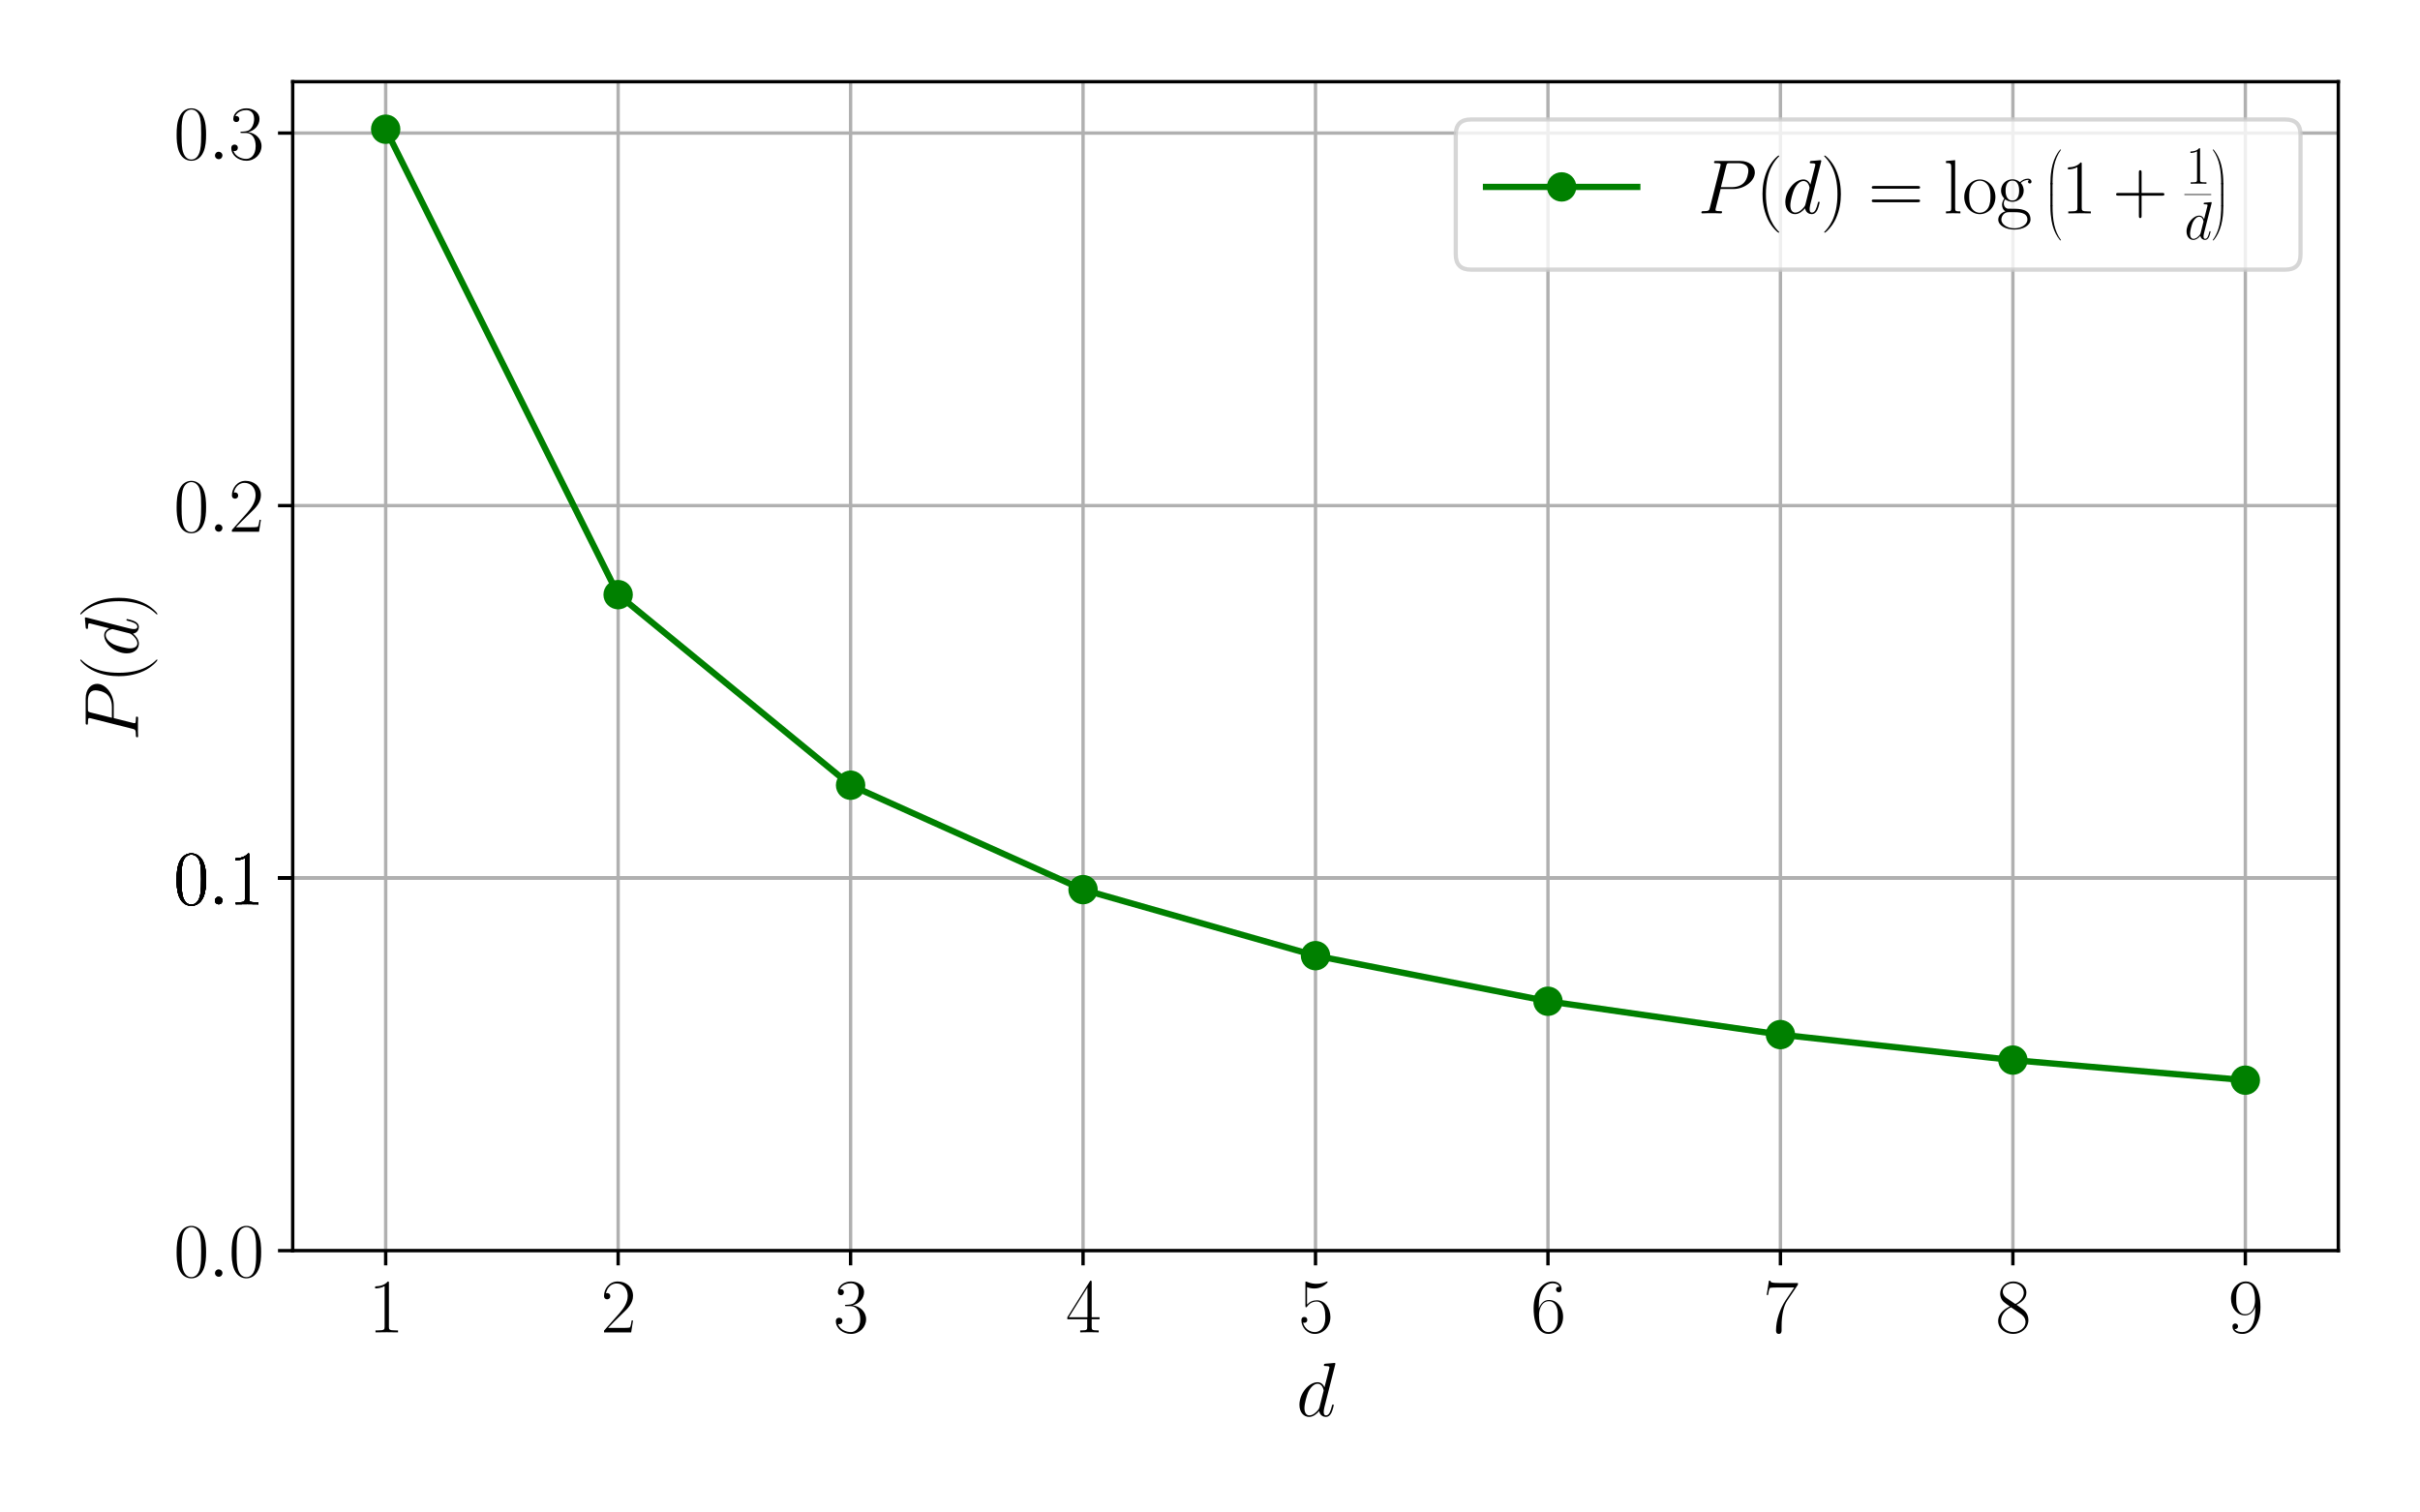 <?xml version="1.0" encoding="utf-8" standalone="no"?>
<!DOCTYPE svg PUBLIC "-//W3C//DTD SVG 1.1//EN"
  "http://www.w3.org/Graphics/SVG/1.1/DTD/svg11.dtd">
<svg xmlns:xlink="http://www.w3.org/1999/xlink" width="576pt" height="360pt" viewBox="0 0 576 360" xmlns="http://www.w3.org/2000/svg" version="1.1">
 <defs>
  <style type="text/css">*{stroke-linejoin: round; stroke-linecap: butt}</style>
 </defs>
 <g id="figure_1">
  <g id="patch_1">
   <path d="M 0 360 
L 576 360 
L 576 0 
L 0 0 
z
" style="fill: #ffffff"/>
  </g>
  <g id="axes_1">
   <g id="patch_2">
    <path d="M 69.668 297.677 
L 556.56 297.677 
L 556.56 19.44 
L 69.668 19.44 
z
" style="fill: #ffffff"/>
   </g>
   <g id="matplotlib.axis_1">
    <g id="xtick_1">
     <g id="line2d_1">
      <path d="M 91.799 297.677 
L 91.799 19.44 
" clip-path="url(#p53b4d0bb75)" style="fill: none; stroke: #b0b0b0; stroke-width: 0.8; stroke-linecap: square"/>
     </g>
     <g id="line2d_2">
      <defs>
       <path id="m583a0e97ef" d="M 0 0 
L 0 3.5 
" style="stroke: #000000; stroke-width: 0.8"/>
      </defs>
      <g>
       <use xlink:href="#m583a0e97ef" x="91.799" y="297.677" style="stroke: #000000; stroke-width: 0.8"/>
      </g>
     </g>
     <g id="text_1">
      <!-- $\mathdefault{1}$ -->
      <g transform="translate(87.687 317.131) scale(0.18 -0.18)">
       <defs>
        <path id="CMR17-31" d="M 1702 4083 
C 1702 4217 1696 4224 1606 4224 
C 1357 3927 979 3833 621 3820 
C 602 3820 570 3820 563 3808 
C 557 3795 557 3782 557 3648 
C 755 3648 1088 3686 1344 3839 
L 1344 467 
C 1344 243 1331 166 781 166 
L 589 166 
L 589 0 
C 896 6 1216 12 1523 12 
C 1830 12 2150 6 2458 0 
L 2458 166 
L 2266 166 
C 1715 166 1702 236 1702 467 
L 1702 4083 
z
" transform="scale(0.016)"/>
       </defs>
       <use xlink:href="#CMR17-31" transform="scale(0.996)"/>
      </g>
     </g>
    </g>
    <g id="xtick_2">
     <g id="line2d_3">
      <path d="M 147.128 297.677 
L 147.128 19.44 
" clip-path="url(#p53b4d0bb75)" style="fill: none; stroke: #b0b0b0; stroke-width: 0.8; stroke-linecap: square"/>
     </g>
     <g id="line2d_4">
      <g>
       <use xlink:href="#m583a0e97ef" x="147.128" y="297.677" style="stroke: #000000; stroke-width: 0.8"/>
      </g>
     </g>
     <g id="text_2">
      <!-- $\mathdefault{2}$ -->
      <g transform="translate(143.016 317.131) scale(0.18 -0.18)">
       <defs>
        <path id="CMR17-32" d="M 2669 990 
L 2554 990 
C 2490 537 2438 460 2413 422 
C 2381 371 1920 371 1830 371 
L 602 371 
C 832 620 1280 1073 1824 1596 
C 2214 1966 2669 2400 2669 3033 
C 2669 3788 2067 4224 1395 4224 
C 691 4224 262 3603 262 3027 
C 262 2777 448 2745 525 2745 
C 589 2745 781 2783 781 3007 
C 781 3206 614 3264 525 3264 
C 486 3264 448 3257 422 3244 
C 544 3788 915 4057 1306 4057 
C 1862 4057 2227 3616 2227 3033 
C 2227 2477 1901 1998 1536 1583 
L 262 147 
L 262 0 
L 2515 0 
L 2669 990 
z
" transform="scale(0.016)"/>
       </defs>
       <use xlink:href="#CMR17-32" transform="scale(0.996)"/>
      </g>
     </g>
    </g>
    <g id="xtick_3">
     <g id="line2d_5">
      <path d="M 202.456 297.677 
L 202.456 19.44 
" clip-path="url(#p53b4d0bb75)" style="fill: none; stroke: #b0b0b0; stroke-width: 0.8; stroke-linecap: square"/>
     </g>
     <g id="line2d_6">
      <g>
       <use xlink:href="#m583a0e97ef" x="202.456" y="297.677" style="stroke: #000000; stroke-width: 0.8"/>
      </g>
     </g>
     <g id="text_3">
      <!-- $\mathdefault{3}$ -->
      <g transform="translate(198.344 317.131) scale(0.18 -0.18)">
       <defs>
        <path id="CMR17-33" d="M 1414 2176 
C 1984 2176 2234 1673 2234 1094 
C 2234 322 1824 25 1453 25 
C 1114 25 563 193 390 691 
C 422 678 454 678 486 678 
C 640 678 755 780 755 947 
C 755 1132 614 1216 486 1216 
C 378 1216 211 1164 211 927 
C 211 335 787 -128 1466 -128 
C 2176 -128 2720 432 2720 1087 
C 2720 1718 2208 2176 1600 2246 
C 2086 2347 2554 2776 2554 3353 
C 2554 3856 2048 4224 1472 4224 
C 890 4224 378 3862 378 3347 
C 378 3123 544 3084 627 3084 
C 762 3084 877 3167 877 3334 
C 877 3500 762 3584 627 3584 
C 602 3584 570 3584 544 3571 
C 730 3999 1235 4076 1459 4076 
C 1683 4076 2106 3966 2106 3347 
C 2106 3167 2080 2851 1862 2574 
C 1670 2329 1453 2316 1242 2297 
C 1210 2297 1062 2284 1037 2284 
C 992 2278 966 2272 966 2227 
C 966 2182 973 2176 1101 2176 
L 1414 2176 
z
" transform="scale(0.016)"/>
       </defs>
       <use xlink:href="#CMR17-33" transform="scale(0.996)"/>
      </g>
     </g>
    </g>
    <g id="xtick_4">
     <g id="line2d_7">
      <path d="M 257.785 297.677 
L 257.785 19.44 
" clip-path="url(#p53b4d0bb75)" style="fill: none; stroke: #b0b0b0; stroke-width: 0.8; stroke-linecap: square"/>
     </g>
     <g id="line2d_8">
      <g>
       <use xlink:href="#m583a0e97ef" x="257.785" y="297.677" style="stroke: #000000; stroke-width: 0.8"/>
      </g>
     </g>
     <g id="text_4">
      <!-- $\mathdefault{4}$ -->
      <g transform="translate(253.673 317.131) scale(0.18 -0.18)">
       <defs>
        <path id="CMR17-34" d="M 2150 4147 
C 2150 4281 2144 4288 2029 4288 
L 128 1254 
L 128 1088 
L 1779 1088 
L 1779 460 
C 1779 230 1766 166 1318 166 
L 1197 166 
L 1197 0 
C 1402 12 1747 12 1965 12 
C 2182 12 2528 12 2733 0 
L 2733 166 
L 2611 166 
C 2163 166 2150 230 2150 460 
L 2150 1088 
L 2803 1088 
L 2803 1254 
L 2150 1254 
L 2150 4147 
z
M 1798 3723 
L 1798 1254 
L 256 1254 
L 1798 3723 
z
" transform="scale(0.016)"/>
       </defs>
       <use xlink:href="#CMR17-34" transform="scale(0.996)"/>
      </g>
     </g>
    </g>
    <g id="xtick_5">
     <g id="line2d_9">
      <path d="M 313.114 297.677 
L 313.114 19.44 
" clip-path="url(#p53b4d0bb75)" style="fill: none; stroke: #b0b0b0; stroke-width: 0.8; stroke-linecap: square"/>
     </g>
     <g id="line2d_10">
      <g>
       <use xlink:href="#m583a0e97ef" x="313.114" y="297.677" style="stroke: #000000; stroke-width: 0.8"/>
      </g>
     </g>
     <g id="text_5">
      <!-- $\mathdefault{5}$ -->
      <g transform="translate(309.002 317.131) scale(0.18 -0.18)">
       <defs>
        <path id="CMR17-35" d="M 730 3750 
C 794 3724 1056 3641 1325 3641 
C 1920 3641 2246 3961 2432 4140 
C 2432 4191 2432 4224 2394 4224 
C 2387 4224 2374 4224 2323 4198 
C 2099 4102 1837 4032 1517 4032 
C 1325 4032 1037 4055 723 4191 
C 653 4224 640 4224 634 4224 
C 602 4224 595 4217 595 4090 
L 595 2231 
C 595 2113 595 2080 659 2080 
C 691 2080 704 2093 736 2139 
C 941 2435 1222 2560 1542 2560 
C 1766 2560 2246 2415 2246 1293 
C 2246 1087 2246 716 2054 422 
C 1894 159 1645 25 1370 25 
C 947 25 518 319 403 812 
C 429 806 480 793 506 793 
C 589 793 749 838 749 1036 
C 749 1209 627 1280 506 1280 
C 358 1280 262 1190 262 1011 
C 262 454 704 -128 1382 -128 
C 2042 -128 2669 441 2669 1267 
C 2669 2054 2170 2662 1549 2662 
C 1222 2662 947 2540 730 2304 
L 730 3750 
z
" transform="scale(0.016)"/>
       </defs>
       <use xlink:href="#CMR17-35" transform="scale(0.996)"/>
      </g>
     </g>
    </g>
    <g id="xtick_6">
     <g id="line2d_11">
      <path d="M 368.443 297.677 
L 368.443 19.44 
" clip-path="url(#p53b4d0bb75)" style="fill: none; stroke: #b0b0b0; stroke-width: 0.8; stroke-linecap: square"/>
     </g>
     <g id="line2d_12">
      <g>
       <use xlink:href="#m583a0e97ef" x="368.443" y="297.677" style="stroke: #000000; stroke-width: 0.8"/>
      </g>
     </g>
     <g id="text_6">
      <!-- $\mathdefault{6}$ -->
      <g transform="translate(364.33 317.131) scale(0.18 -0.18)">
       <defs>
        <path id="CMR17-36" d="M 678 2198 
C 678 3712 1395 4076 1811 4076 
C 1946 4076 2272 4049 2400 3782 
C 2298 3782 2106 3782 2106 3558 
C 2106 3385 2246 3328 2336 3328 
C 2394 3328 2566 3353 2566 3571 
C 2566 3987 2246 4224 1805 4224 
C 1043 4224 243 3411 243 2011 
C 243 257 966 -128 1478 -128 
C 2099 -128 2688 431 2688 1295 
C 2688 2101 2170 2688 1517 2688 
C 1126 2688 838 2430 678 1979 
L 678 2198 
z
M 1478 25 
C 691 25 691 1212 691 1450 
C 691 1914 909 2585 1504 2585 
C 1613 2585 1926 2585 2138 2140 
C 2253 1889 2253 1624 2253 1302 
C 2253 954 2253 696 2118 438 
C 1978 173 1773 25 1478 25 
z
" transform="scale(0.016)"/>
       </defs>
       <use xlink:href="#CMR17-36" transform="scale(0.996)"/>
      </g>
     </g>
    </g>
    <g id="xtick_7">
     <g id="line2d_13">
      <path d="M 423.771 297.677 
L 423.771 19.44 
" clip-path="url(#p53b4d0bb75)" style="fill: none; stroke: #b0b0b0; stroke-width: 0.8; stroke-linecap: square"/>
     </g>
     <g id="line2d_14">
      <g>
       <use xlink:href="#m583a0e97ef" x="423.771" y="297.677" style="stroke: #000000; stroke-width: 0.8"/>
      </g>
     </g>
     <g id="text_7">
      <!-- $\mathdefault{7}$ -->
      <g transform="translate(419.659 317.131) scale(0.18 -0.18)">
       <defs>
        <path id="CMR17-37" d="M 2886 3955 
L 2886 4096 
L 1382 4096 
C 634 4096 621 4166 595 4288 
L 480 4288 
L 294 3104 
L 410 3104 
C 429 3226 474 3552 550 3673 
C 589 3724 1062 3724 1171 3724 
L 2579 3724 
L 1869 2670 
C 1395 1961 1069 1003 1069 166 
C 1069 89 1069 -128 1299 -128 
C 1530 -128 1530 89 1530 172 
L 1530 466 
C 1530 1514 1709 2204 2003 2644 
L 2886 3955 
z
" transform="scale(0.016)"/>
       </defs>
       <use xlink:href="#CMR17-37" transform="scale(0.996)"/>
      </g>
     </g>
    </g>
    <g id="xtick_8">
     <g id="line2d_15">
      <path d="M 479.1 297.677 
L 479.1 19.44 
" clip-path="url(#p53b4d0bb75)" style="fill: none; stroke: #b0b0b0; stroke-width: 0.8; stroke-linecap: square"/>
     </g>
     <g id="line2d_16">
      <g>
       <use xlink:href="#m583a0e97ef" x="479.1" y="297.677" style="stroke: #000000; stroke-width: 0.8"/>
      </g>
     </g>
     <g id="text_8">
      <!-- $\mathdefault{8}$ -->
      <g transform="translate(474.988 317.131) scale(0.18 -0.18)">
       <defs>
        <path id="CMR17-38" d="M 1741 2289 
C 2144 2494 2554 2803 2554 3298 
C 2554 3884 1990 4224 1472 4224 
C 890 4224 378 3800 378 3215 
C 378 3054 416 2777 666 2533 
C 730 2469 998 2276 1171 2154 
C 883 2006 211 1652 211 945 
C 211 282 838 -128 1459 -128 
C 2144 -128 2720 366 2720 1022 
C 2720 1607 2330 1877 2074 2051 
L 1741 2289 
z
M 902 2855 
C 851 2887 595 3086 595 3388 
C 595 3781 998 4076 1459 4076 
C 1965 4076 2336 3716 2336 3298 
C 2336 2700 1670 2359 1638 2359 
C 1632 2359 1626 2359 1574 2398 
L 902 2855 
z
M 2080 1536 
C 2176 1466 2483 1253 2483 861 
C 2483 385 2010 25 1472 25 
C 890 25 448 443 448 951 
C 448 1459 838 1884 1280 2083 
L 2080 1536 
z
" transform="scale(0.016)"/>
       </defs>
       <use xlink:href="#CMR17-38" transform="scale(0.996)"/>
      </g>
     </g>
    </g>
    <g id="xtick_9">
     <g id="line2d_17">
      <path d="M 534.429 297.677 
L 534.429 19.44 
" clip-path="url(#p53b4d0bb75)" style="fill: none; stroke: #b0b0b0; stroke-width: 0.8; stroke-linecap: square"/>
     </g>
     <g id="line2d_18">
      <g>
       <use xlink:href="#m583a0e97ef" x="534.429" y="297.677" style="stroke: #000000; stroke-width: 0.8"/>
      </g>
     </g>
     <g id="text_9">
      <!-- $\mathdefault{9}$ -->
      <g transform="translate(530.316 317.131) scale(0.18 -0.18)">
       <defs>
        <path id="CMR17-39" d="M 2253 1871 
C 2253 448 1670 25 1190 25 
C 1043 25 685 43 538 281 
C 704 256 826 345 826 505 
C 826 678 685 736 595 736 
C 538 736 365 710 365 492 
C 365 68 742 -128 1203 -128 
C 1939 -128 2688 665 2688 2090 
C 2688 3857 1971 4224 1485 4224 
C 851 4224 243 3664 243 2800 
C 243 2000 762 1408 1414 1408 
C 1952 1408 2189 1910 2253 2122 
L 2253 1871 
z
M 1427 1510 
C 1254 1510 1011 1542 813 1929 
C 678 2181 678 2477 678 2793 
C 678 3174 678 3438 858 3722 
C 947 3857 1114 4076 1485 4076 
C 2240 4076 2240 2909 2240 2651 
C 2240 2193 2035 1510 1427 1510 
z
" transform="scale(0.016)"/>
       </defs>
       <use xlink:href="#CMR17-39" transform="scale(0.996)"/>
      </g>
     </g>
    </g>
    <g id="text_10">
     <!-- $d$ -->
     <g transform="translate(308.552 337.072) scale(0.18 -0.18)">
      <defs>
       <path id="CMMI12-64" d="M 3219 4255 
C 3226 4281 3238 4319 3238 4351 
C 3238 4416 3174 4416 3162 4416 
C 3155 4416 2842 4390 2810 4383 
C 2701 4377 2605 4364 2490 4358 
C 2330 4345 2285 4339 2285 4223 
C 2285 4159 2336 4159 2426 4159 
C 2739 4159 2746 4103 2746 4040 
C 2746 4002 2733 3951 2726 3932 
L 2336 2394 
C 2266 2560 2093 2816 1760 2816 
C 1037 2816 256 1883 256 938 
C 256 306 627 -64 1062 -64 
C 1414 -64 1715 210 1894 421 
C 1958 44 2259 -64 2451 -64 
C 2643 -64 2797 51 2912 281 
C 3014 498 3104 887 3104 913 
C 3104 945 3078 970 3040 970 
C 2982 970 2976 938 2950 842 
C 2854 466 2733 64 2470 64 
C 2285 64 2272 230 2272 357 
C 2272 383 2272 517 2317 696 
L 3219 4255 
z
M 1926 759 
C 1894 651 1894 638 1805 517 
C 1664 338 1382 64 1082 64 
C 819 64 672 300 672 676 
C 672 1028 870 1743 992 2011 
C 1210 2458 1510 2687 1760 2687 
C 2182 2687 2266 2164 2266 2113 
C 2266 2107 2246 2024 2240 2011 
L 1926 759 
z
" transform="scale(0.016)"/>
      </defs>
      <use xlink:href="#CMMI12-64" transform="scale(0.996)"/>
     </g>
    </g>
   </g>
   <g id="matplotlib.axis_2">
    <g id="ytick_1">
     <g id="line2d_19">
      <path d="M 69.668 31.671 
L 556.56 31.671 
" clip-path="url(#p53b4d0bb75)" style="fill: none; stroke: #b0b0b0; stroke-width: 0.8; stroke-linecap: square"/>
     </g>
     <g id="line2d_20">
      <defs>
       <path id="ma7501db859" d="M 0 0 
L -3.5 0 
" style="stroke: #000000; stroke-width: 0.8"/>
      </defs>
      <g>
       <use xlink:href="#ma7501db859" x="69.668" y="31.671" style="stroke: #000000; stroke-width: 0.8"/>
      </g>
     </g>
     <g id="text_11">
      <!-- $\mathdefault{0.3}$ -->
      <g transform="translate(41.342 37.897) scale(0.18 -0.18)">
       <defs>
        <path id="CMR17-30" d="M 2688 2038 
C 2688 2430 2682 3099 2413 3613 
C 2176 4063 1798 4224 1466 4224 
C 1158 4224 768 4082 525 3620 
C 269 3137 243 2539 243 2038 
C 243 1671 250 1112 448 623 
C 723 -39 1216 -128 1466 -128 
C 1760 -128 2208 -7 2470 604 
C 2662 1048 2688 1568 2688 2038 
z
M 1466 -26 
C 1056 -26 813 328 723 816 
C 653 1196 653 1749 653 2109 
C 653 2604 653 3015 736 3407 
C 858 3954 1216 4121 1466 4121 
C 1728 4121 2067 3947 2189 3420 
C 2272 3054 2278 2623 2278 2109 
C 2278 1691 2278 1176 2202 797 
C 2067 96 1690 -26 1466 -26 
z
" transform="scale(0.016)"/>
        <path id="CMMI12-3a" d="M 1178 307 
C 1178 492 1024 620 870 620 
C 685 620 557 467 557 313 
C 557 128 710 0 864 0 
C 1050 0 1178 153 1178 307 
z
" transform="scale(0.016)"/>
       </defs>
       <use xlink:href="#CMR17-30" transform="scale(0.996)"/>
       <use xlink:href="#CMMI12-3a" transform="translate(45.69 0) scale(0.996)"/>
       <use xlink:href="#CMR17-33" transform="translate(72.788 0) scale(0.996)"/>
      </g>
     </g>
    </g>
    <g id="ytick_2">
     <g id="line2d_21">
      <path d="M 69.668 120.34 
L 556.56 120.34 
" clip-path="url(#p53b4d0bb75)" style="fill: none; stroke: #b0b0b0; stroke-width: 0.8; stroke-linecap: square"/>
     </g>
     <g id="line2d_22">
      <g>
       <use xlink:href="#ma7501db859" x="69.668" y="120.34" style="stroke: #000000; stroke-width: 0.8"/>
      </g>
     </g>
     <g id="text_12">
      <!-- $\mathdefault{0.2}$ -->
      <g transform="translate(41.342 126.566) scale(0.18 -0.18)">
       <use xlink:href="#CMR17-30" transform="scale(0.996)"/>
       <use xlink:href="#CMMI12-3a" transform="translate(45.69 0) scale(0.996)"/>
       <use xlink:href="#CMR17-32" transform="translate(72.788 0) scale(0.996)"/>
      </g>
     </g>
    </g>
    <g id="ytick_3">
     <g id="line2d_23">
      <path d="M 69.668 209.008 
L 556.56 209.008 
" clip-path="url(#p53b4d0bb75)" style="fill: none; stroke: #b0b0b0; stroke-width: 0.8; stroke-linecap: square"/>
     </g>
     <g id="line2d_24">
      <g>
       <use xlink:href="#ma7501db859" x="69.668" y="209.008" style="stroke: #000000; stroke-width: 0.8"/>
      </g>
     </g>
     <g id="text_13">
      <!-- $\mathdefault{0.1}$ -->
      <g transform="translate(41.342 215.235) scale(0.18 -0.18)">
       <use xlink:href="#CMR17-30" transform="scale(0.996)"/>
       <use xlink:href="#CMMI12-3a" transform="translate(45.69 0) scale(0.996)"/>
       <use xlink:href="#CMR17-31" transform="translate(72.788 0) scale(0.996)"/>
      </g>
     </g>
    </g>
    <g id="ytick_4">
     <g id="line2d_25">
      <path d="M 69.668 209.008 
L 556.56 209.008 
" clip-path="url(#p53b4d0bb75)" style="fill: none; stroke: #b0b0b0; stroke-width: 0.8; stroke-linecap: square"/>
     </g>
     <g id="line2d_26">
      <g>
       <use xlink:href="#ma7501db859" x="69.668" y="209.008" style="stroke: #000000; stroke-width: 0.8"/>
      </g>
     </g>
     <g id="text_14">
      <!-- $\mathdefault{0.1}$ -->
      <g transform="translate(41.342 215.235) scale(0.18 -0.18)">
       <use xlink:href="#CMR17-30" transform="scale(0.996)"/>
       <use xlink:href="#CMMI12-3a" transform="translate(45.69 0) scale(0.996)"/>
       <use xlink:href="#CMR17-31" transform="translate(72.788 0) scale(0.996)"/>
      </g>
     </g>
    </g>
    <g id="ytick_5">
     <g id="line2d_27">
      <path d="M 69.668 209.008 
L 556.56 209.008 
" clip-path="url(#p53b4d0bb75)" style="fill: none; stroke: #b0b0b0; stroke-width: 0.8; stroke-linecap: square"/>
     </g>
     <g id="line2d_28">
      <g>
       <use xlink:href="#ma7501db859" x="69.668" y="209.008" style="stroke: #000000; stroke-width: 0.8"/>
      </g>
     </g>
     <g id="text_15">
      <!-- $\mathdefault{0.1}$ -->
      <g transform="translate(41.342 215.235) scale(0.18 -0.18)">
       <use xlink:href="#CMR17-30" transform="scale(0.996)"/>
       <use xlink:href="#CMMI12-3a" transform="translate(45.69 0) scale(0.996)"/>
       <use xlink:href="#CMR17-31" transform="translate(72.788 0) scale(0.996)"/>
      </g>
     </g>
    </g>
    <g id="ytick_6">
     <g id="line2d_29">
      <path d="M 69.668 209.008 
L 556.56 209.008 
" clip-path="url(#p53b4d0bb75)" style="fill: none; stroke: #b0b0b0; stroke-width: 0.8; stroke-linecap: square"/>
     </g>
     <g id="line2d_30">
      <g>
       <use xlink:href="#ma7501db859" x="69.668" y="209.008" style="stroke: #000000; stroke-width: 0.8"/>
      </g>
     </g>
     <g id="text_16">
      <!-- $\mathdefault{0.1}$ -->
      <g transform="translate(41.342 215.235) scale(0.18 -0.18)">
       <use xlink:href="#CMR17-30" transform="scale(0.996)"/>
       <use xlink:href="#CMMI12-3a" transform="translate(45.69 0) scale(0.996)"/>
       <use xlink:href="#CMR17-31" transform="translate(72.788 0) scale(0.996)"/>
      </g>
     </g>
    </g>
    <g id="ytick_7">
     <g id="line2d_31">
      <path d="M 69.668 209.008 
L 556.56 209.008 
" clip-path="url(#p53b4d0bb75)" style="fill: none; stroke: #b0b0b0; stroke-width: 0.8; stroke-linecap: square"/>
     </g>
     <g id="line2d_32">
      <g>
       <use xlink:href="#ma7501db859" x="69.668" y="209.008" style="stroke: #000000; stroke-width: 0.8"/>
      </g>
     </g>
     <g id="text_17">
      <!-- $\mathdefault{0.1}$ -->
      <g transform="translate(41.342 215.235) scale(0.18 -0.18)">
       <use xlink:href="#CMR17-30" transform="scale(0.996)"/>
       <use xlink:href="#CMMI12-3a" transform="translate(45.69 0) scale(0.996)"/>
       <use xlink:href="#CMR17-31" transform="translate(72.788 0) scale(0.996)"/>
      </g>
     </g>
    </g>
    <g id="ytick_8">
     <g id="line2d_33">
      <path d="M 69.668 209.008 
L 556.56 209.008 
" clip-path="url(#p53b4d0bb75)" style="fill: none; stroke: #b0b0b0; stroke-width: 0.8; stroke-linecap: square"/>
     </g>
     <g id="line2d_34">
      <g>
       <use xlink:href="#ma7501db859" x="69.668" y="209.008" style="stroke: #000000; stroke-width: 0.8"/>
      </g>
     </g>
     <g id="text_18">
      <!-- $\mathdefault{0.1}$ -->
      <g transform="translate(41.342 215.235) scale(0.18 -0.18)">
       <use xlink:href="#CMR17-30" transform="scale(0.996)"/>
       <use xlink:href="#CMMI12-3a" transform="translate(45.69 0) scale(0.996)"/>
       <use xlink:href="#CMR17-31" transform="translate(72.788 0) scale(0.996)"/>
      </g>
     </g>
    </g>
    <g id="ytick_9">
     <g id="line2d_35">
      <path d="M 69.668 297.677 
L 556.56 297.677 
" clip-path="url(#p53b4d0bb75)" style="fill: none; stroke: #b0b0b0; stroke-width: 0.8; stroke-linecap: square"/>
     </g>
     <g id="line2d_36">
      <g>
       <use xlink:href="#ma7501db859" x="69.668" y="297.677" style="stroke: #000000; stroke-width: 0.8"/>
      </g>
     </g>
     <g id="text_19">
      <!-- $\mathdefault{0.0}$ -->
      <g transform="translate(41.342 303.904) scale(0.18 -0.18)">
       <use xlink:href="#CMR17-30" transform="scale(0.996)"/>
       <use xlink:href="#CMMI12-3a" transform="translate(45.69 0) scale(0.996)"/>
       <use xlink:href="#CMR17-30" transform="translate(72.788 0) scale(0.996)"/>
      </g>
     </g>
    </g>
    <g id="text_20">
     <!-- $P(d)$ -->
     <g transform="translate(32.873 176.35) rotate(-90) scale(0.18 -0.18)">
      <defs>
       <path id="CMMI12-50" d="M 1894 2022 
L 2970 2022 
C 3853 2022 4736 2673 4736 3400 
C 4736 3898 4314 4352 3507 4352 
L 1530 4352 
C 1408 4352 1350 4352 1350 4230 
C 1350 4166 1408 4166 1504 4166 
C 1894 4166 1894 4115 1894 4045 
C 1894 4032 1894 3994 1869 3898 
L 1005 471 
C 947 249 934 185 486 185 
C 365 185 301 185 301 70 
C 301 0 358 0 397 0 
C 518 0 646 12 768 12 
L 1517 12 
C 1638 12 1773 0 1894 0 
C 1946 0 2016 0 2016 121 
C 2016 185 1958 185 1862 185 
C 1478 185 1472 230 1472 293 
C 1472 325 1478 369 1485 401 
L 1894 2022 
z
M 2355 3917 
C 2413 4153 2438 4166 2688 4166 
L 3322 4166 
C 3802 4166 4198 4013 4198 3534 
C 4198 3369 4115 2826 3821 2533 
C 3712 2418 3405 2176 2822 2176 
L 1920 2176 
L 2355 3917 
z
" transform="scale(0.016)"/>
       <path id="CMR17-28" d="M 1958 -1562 
C 1958 -1556 1958 -1543 1939 -1524 
C 1645 -1223 858 -403 858 1596 
C 858 3595 1632 4408 1946 4729 
C 1946 4735 1958 4748 1958 4767 
C 1958 4787 1939 4800 1914 4800 
C 1843 4800 1299 4325 986 3620 
C 666 2909 576 2218 576 1603 
C 576 1141 621 360 1005 -467 
C 1312 -1133 1837 -1600 1914 -1600 
C 1946 -1600 1958 -1588 1958 -1562 
z
" transform="scale(0.016)"/>
       <path id="CMR17-29" d="M 1683 1596 
C 1683 2057 1638 2839 1254 3665 
C 947 4332 422 4800 346 4800 
C 326 4800 301 4793 301 4761 
C 301 4748 307 4742 314 4729 
C 621 4408 1402 3595 1402 1603 
C 1402 -396 627 -1210 314 -1530 
C 307 -1543 301 -1549 301 -1562 
C 301 -1594 326 -1600 346 -1600 
C 416 -1600 960 -1127 1274 -422 
C 1594 289 1683 981 1683 1596 
z
" transform="scale(0.016)"/>
      </defs>
      <use xlink:href="#CMMI12-50" transform="scale(0.996)"/>
      <use xlink:href="#CMR17-28" transform="translate(76.426 0) scale(0.996)"/>
      <use xlink:href="#CMMI12-64" transform="translate(111.707 0) scale(0.996)"/>
      <use xlink:href="#CMR17-29" transform="translate(162.396 0) scale(0.996)"/>
     </g>
    </g>
   </g>
   <g id="line2d_37">
    <path d="M 91.799 30.757 
L 147.128 141.539 
L 202.456 186.895 
L 257.785 211.748 
L 313.114 227.468 
L 368.443 238.316 
L 423.771 246.256 
L 479.1 252.321 
L 534.429 257.105 
" clip-path="url(#p53b4d0bb75)" style="fill: none; stroke: #008000; stroke-width: 1.5; stroke-linecap: square"/>
    <defs>
     <path id="m1bf556e98a" d="M 0 3 
C 0.796 3 1.559 2.684 2.121 2.121 
C 2.684 1.559 3 0.796 3 0 
C 3 -0.796 2.684 -1.559 2.121 -2.121 
C 1.559 -2.684 0.796 -3 0 -3 
C -0.796 -3 -1.559 -2.684 -2.121 -2.121 
C -2.684 -1.559 -3 -0.796 -3 0 
C -3 0.796 -2.684 1.559 -2.121 2.121 
C -1.559 2.684 -0.796 3 0 3 
z
" style="stroke: #008000"/>
    </defs>
    <g clip-path="url(#p53b4d0bb75)">
     <use xlink:href="#m1bf556e98a" x="91.799" y="30.757" style="fill: #008000; stroke: #008000"/>
     <use xlink:href="#m1bf556e98a" x="147.128" y="141.539" style="fill: #008000; stroke: #008000"/>
     <use xlink:href="#m1bf556e98a" x="202.456" y="186.895" style="fill: #008000; stroke: #008000"/>
     <use xlink:href="#m1bf556e98a" x="257.785" y="211.748" style="fill: #008000; stroke: #008000"/>
     <use xlink:href="#m1bf556e98a" x="313.114" y="227.468" style="fill: #008000; stroke: #008000"/>
     <use xlink:href="#m1bf556e98a" x="368.443" y="238.316" style="fill: #008000; stroke: #008000"/>
     <use xlink:href="#m1bf556e98a" x="423.771" y="246.256" style="fill: #008000; stroke: #008000"/>
     <use xlink:href="#m1bf556e98a" x="479.1" y="252.321" style="fill: #008000; stroke: #008000"/>
     <use xlink:href="#m1bf556e98a" x="534.429" y="257.105" style="fill: #008000; stroke: #008000"/>
    </g>
   </g>
   <g id="patch_3">
    <path d="M 69.668 297.677 
L 69.668 19.44 
" style="fill: none; stroke: #000000; stroke-width: 0.8; stroke-linejoin: miter; stroke-linecap: square"/>
   </g>
   <g id="patch_4">
    <path d="M 556.56 297.677 
L 556.56 19.44 
" style="fill: none; stroke: #000000; stroke-width: 0.8; stroke-linejoin: miter; stroke-linecap: square"/>
   </g>
   <g id="patch_5">
    <path d="M 69.668 297.677 
L 556.56 297.677 
" style="fill: none; stroke: #000000; stroke-width: 0.8; stroke-linejoin: miter; stroke-linecap: square"/>
   </g>
   <g id="patch_6">
    <path d="M 69.668 19.44 
L 556.56 19.44 
" style="fill: none; stroke: #000000; stroke-width: 0.8; stroke-linejoin: miter; stroke-linecap: square"/>
   </g>
   <g id="legend_1">
    <g id="patch_7">
     <path d="M 350.097 64.174 
L 543.96 64.174 
Q 547.56 64.174 547.56 60.574 
L 547.56 32.04 
Q 547.56 28.44 543.96 28.44 
L 350.097 28.44 
Q 346.497 28.44 346.497 32.04 
L 346.497 60.574 
Q 346.497 64.174 350.097 64.174 
z
" style="fill: #ffffff; opacity: 0.8; stroke: #cccccc; stroke-linejoin: miter"/>
    </g>
    <g id="line2d_38">
     <path d="M 353.697 44.49 
L 371.697 44.49 
L 389.697 44.49 
" style="fill: none; stroke: #008000; stroke-width: 1.5; stroke-linecap: square"/>
     <g>
      <use xlink:href="#m1bf556e98a" x="371.697" y="44.49" style="fill: #008000; stroke: #008000"/>
     </g>
    </g>
    <g id="text_21">
     <!-- $P(d) = \log \left(1 + \frac{1}{d} \right)$ -->
     <g transform="translate(404.097 50.79) scale(0.18 -0.18)">
      <defs>
       <path id="CMR17-3d" d="M 4115 2048 
C 4211 2048 4307 2048 4307 2156 
C 4307 2272 4198 2272 4090 2272 
L 512 2272 
C 403 2272 294 2272 294 2156 
C 294 2048 390 2048 486 2048 
L 4115 2048 
z
M 4090 927 
C 4198 927 4307 927 4307 1043 
C 4307 1152 4211 1152 4115 1152 
L 486 1152 
C 390 1152 294 1152 294 1043 
C 294 927 403 927 512 927 
L 4090 927 
z
" transform="scale(0.016)"/>
       <path id="CMR17-6c" d="M 979 4416 
L 218 4345 
L 218 4179 
C 595 4179 653 4141 653 3835 
L 653 439 
C 653 198 627 166 218 166 
L 218 0 
C 371 12 653 12 813 12 
C 979 12 1261 12 1414 0 
L 1414 166 
C 1005 166 979 191 979 439 
L 979 4416 
z
" transform="scale(0.016)"/>
       <path id="CMR17-6f" d="M 2758 1356 
C 2758 2176 2163 2816 1466 2816 
C 768 2816 173 2176 173 1356 
C 173 550 768 -64 1466 -64 
C 2163 -64 2758 550 2758 1356 
z
M 1466 51 
C 1165 51 909 230 762 480 
C 602 768 582 1126 582 1408 
C 582 1676 595 2009 762 2297 
C 890 2508 1139 2713 1466 2713 
C 1754 2713 1997 2553 2150 2329 
C 2349 2028 2349 1606 2349 1408 
C 2349 1158 2336 774 2163 467 
C 1984 172 1709 51 1466 51 
z
" transform="scale(0.016)"/>
       <path id="CMR17-67" d="M 710 1165 
C 832 1068 1043 960 1299 960 
C 1805 960 2240 1359 2240 1895 
C 2240 2063 2189 2321 1997 2521 
C 2176 2713 2438 2777 2586 2777 
C 2611 2777 2650 2777 2682 2758 
C 2656 2751 2598 2726 2598 2623 
C 2598 2540 2656 2483 2739 2483 
C 2835 2483 2886 2547 2886 2630 
C 2886 2751 2790 2880 2586 2880 
C 2330 2880 2106 2758 1926 2591 
C 1734 2764 1504 2828 1299 2828 
C 794 2828 358 2431 358 1895 
C 358 1527 570 1294 634 1230 
C 442 1004 442 742 442 710 
C 442 544 506 300 723 166 
C 390 82 128 -184 128 -517 
C 128 -996 736 -1344 1466 -1344 
C 2170 -1344 2803 -1009 2803 -510 
C 2803 384 1856 384 1363 384 
C 1216 384 954 384 922 390 
C 723 422 589 601 589 825 
C 589 883 589 1024 710 1165 
z
M 1299 1068 
C 736 1068 736 1766 736 1895 
C 736 2024 736 2719 1299 2719 
C 1862 2719 1862 2024 1862 1895 
C 1862 1766 1862 1068 1299 1068 
z
M 1466 -1236 
C 826 -1236 384 -883 384 -517 
C 384 -311 493 -118 634 -11 
C 794 102 858 102 1293 102 
C 1818 102 2547 102 2547 -517 
C 2547 -883 2106 -1236 1466 -1236 
z
" transform="scale(0.016)"/>
       <path id="CMEX10-30" d="M 2394 -11328 
C 2534 -11328 2573 -11328 2573 -11239 
C 2586 -6750 3104 -3023 5344 108 
C 5389 166 5389 179 5389 191 
C 5389 256 5344 256 5242 256 
C 5139 256 5126 256 5114 243 
C 5088 223 4275 -712 3629 -1999 
C 2784 -3689 2253 -5630 2016 -7960 
C 1997 -8159 1862 -9491 1862 -11008 
L 1862 -11258 
C 1869 -11328 1907 -11328 2042 -11328 
L 2394 -11328 
z
" transform="scale(0.016)"/>
       <path id="CMEX10-42" d="M 2573 -109 
C 2573 57 2566 64 2394 64 
L 2042 64 
C 1869 64 1862 57 1862 -109 
L 1862 -3732 
C 1862 -3898 1869 -3905 2042 -3905 
L 2394 -3905 
C 2566 -3905 2573 -3898 2573 -3732 
L 2573 -109 
z
" transform="scale(0.016)"/>
       <path id="CMEX10-40" d="M 2042 320 
C 1907 320 1869 320 1862 249 
L 1862 -1 
C 1862 -3914 2560 -6206 2758 -6853 
C 3194 -8274 3904 -9773 4973 -11092 
C 5069 -11207 5094 -11239 5120 -11252 
C 5133 -11258 5139 -11264 5242 -11264 
C 5344 -11264 5389 -11264 5389 -11200 
C 5389 -11188 5389 -11175 5350 -11117 
C 3219 -8159 2579 -4599 2573 230 
C 2573 320 2534 320 2394 320 
L 2042 320 
z
" transform="scale(0.016)"/>
       <path id="CMR17-2b" d="M 2413 1472 
L 4109 1472 
C 4198 1472 4307 1472 4307 1580 
C 4307 1696 4205 1696 4109 1696 
L 2413 1696 
L 2413 3385 
C 2413 3475 2413 3584 2304 3584 
C 2189 3584 2189 3481 2189 3385 
L 2189 1696 
L 493 1696 
C 403 1696 294 1696 294 1587 
C 294 1472 397 1472 493 1472 
L 2189 1472 
L 2189 -194 
C 2189 -282 2189 -391 2298 -391 
C 2413 -391 2413 -289 2413 -194 
L 2413 1472 
z
" transform="scale(0.016)"/>
       <path id="CMEX10-31" d="M 3731 -11008 
C 3731 -7096 3034 -4804 2835 -4157 
C 2400 -2735 1690 -1237 621 82 
C 525 198 499 230 474 243 
C 461 249 454 256 352 256 
C 256 256 205 256 205 191 
C 205 179 205 166 288 50 
C 2515 -3062 3014 -6904 3021 -11239 
C 3021 -11328 3059 -11328 3200 -11328 
L 3552 -11328 
C 3686 -11328 3725 -11328 3731 -11258 
L 3731 -11008 
z
" transform="scale(0.016)"/>
       <path id="CMEX10-43" d="M 3731 -109 
C 3731 57 3725 64 3552 64 
L 3200 64 
C 3027 64 3021 57 3021 -109 
L 3021 -3732 
C 3021 -3898 3027 -3905 3200 -3905 
L 3552 -3905 
C 3725 -3905 3731 -3898 3731 -3732 
L 3731 -109 
z
" transform="scale(0.016)"/>
       <path id="CMEX10-41" d="M 3731 249 
C 3725 320 3686 320 3552 320 
L 3200 320 
C 3059 320 3021 320 3021 230 
C 3021 -430 3014 -1954 2848 -3549 
C 2502 -6859 1651 -9151 250 -11117 
C 205 -11175 205 -11188 205 -11200 
C 205 -11264 256 -11264 352 -11264 
C 454 -11264 467 -11264 480 -11252 
C 506 -11232 1318 -10298 1965 -9011 
C 2810 -7320 3341 -5380 3578 -3049 
C 3597 -2851 3731 -1519 3731 -1 
L 3731 249 
z
" transform="scale(0.016)"/>
      </defs>
      <use xlink:href="#CMMI12-50" transform="scale(0.996)"/>
      <use xlink:href="#CMR17-28" transform="translate(76.426 0) scale(0.996)"/>
      <use xlink:href="#CMMI12-64" transform="translate(111.707 0) scale(0.996)"/>
      <use xlink:href="#CMR17-29" transform="translate(162.396 0) scale(0.996)"/>
      <use xlink:href="#CMR17-3d" transform="translate(225.35 0) scale(0.996)"/>
      <use xlink:href="#CMR17-6c" transform="translate(324.739 0) scale(0.996)"/>
      <use xlink:href="#CMR17-6f" transform="translate(349.61 0) scale(0.996)"/>
      <use xlink:href="#CMR17-67" transform="translate(395.301 0) scale(0.996)"/>
      <use xlink:href="#CMEX10-30" transform="translate(458.897 83.405) scale(0.248)"/>
      <use xlink:href="#CMEX10-42" transform="translate(458.897 39.779) scale(0.248)"/>
      <use xlink:href="#CMEX10-42" transform="translate(458.897 24.907) scale(0.248)"/>
      <use xlink:href="#CMEX10-40" transform="translate(458.897 9.043) scale(0.248)"/>
      <use xlink:href="#CMR17-31" transform="translate(480.586 0) scale(0.996)"/>
      <use xlink:href="#CMR17-2b" transform="translate(548.415 0) scale(0.996)"/>
      <use xlink:href="#CMR17-31" transform="translate(645.214 39.226) scale(0.697)"/>
      <use xlink:href="#CMMI12-64" transform="translate(643.465 -34.355) scale(0.697)"/>
      <use xlink:href="#CMEX10-31" transform="translate(680.142 83.405) scale(0.248)"/>
      <use xlink:href="#CMEX10-43" transform="translate(680.142 39.779) scale(0.248)"/>
      <use xlink:href="#CMEX10-43" transform="translate(680.142 24.907) scale(0.248)"/>
      <use xlink:href="#CMEX10-41" transform="translate(680.142 9.043) scale(0.248)"/>
      <path d="M 643.465 24.411 
L 678.947 24.411 
L 678.947 25.402 
L 643.465 25.402 
L 643.465 24.411 
z
"/>
     </g>
    </g>
   </g>
  </g>
 </g>
 <defs>
  <clipPath id="p53b4d0bb75">
   <rect x="69.668" y="19.44" width="486.892" height="278.237"/>
  </clipPath>
 </defs>
</svg>
